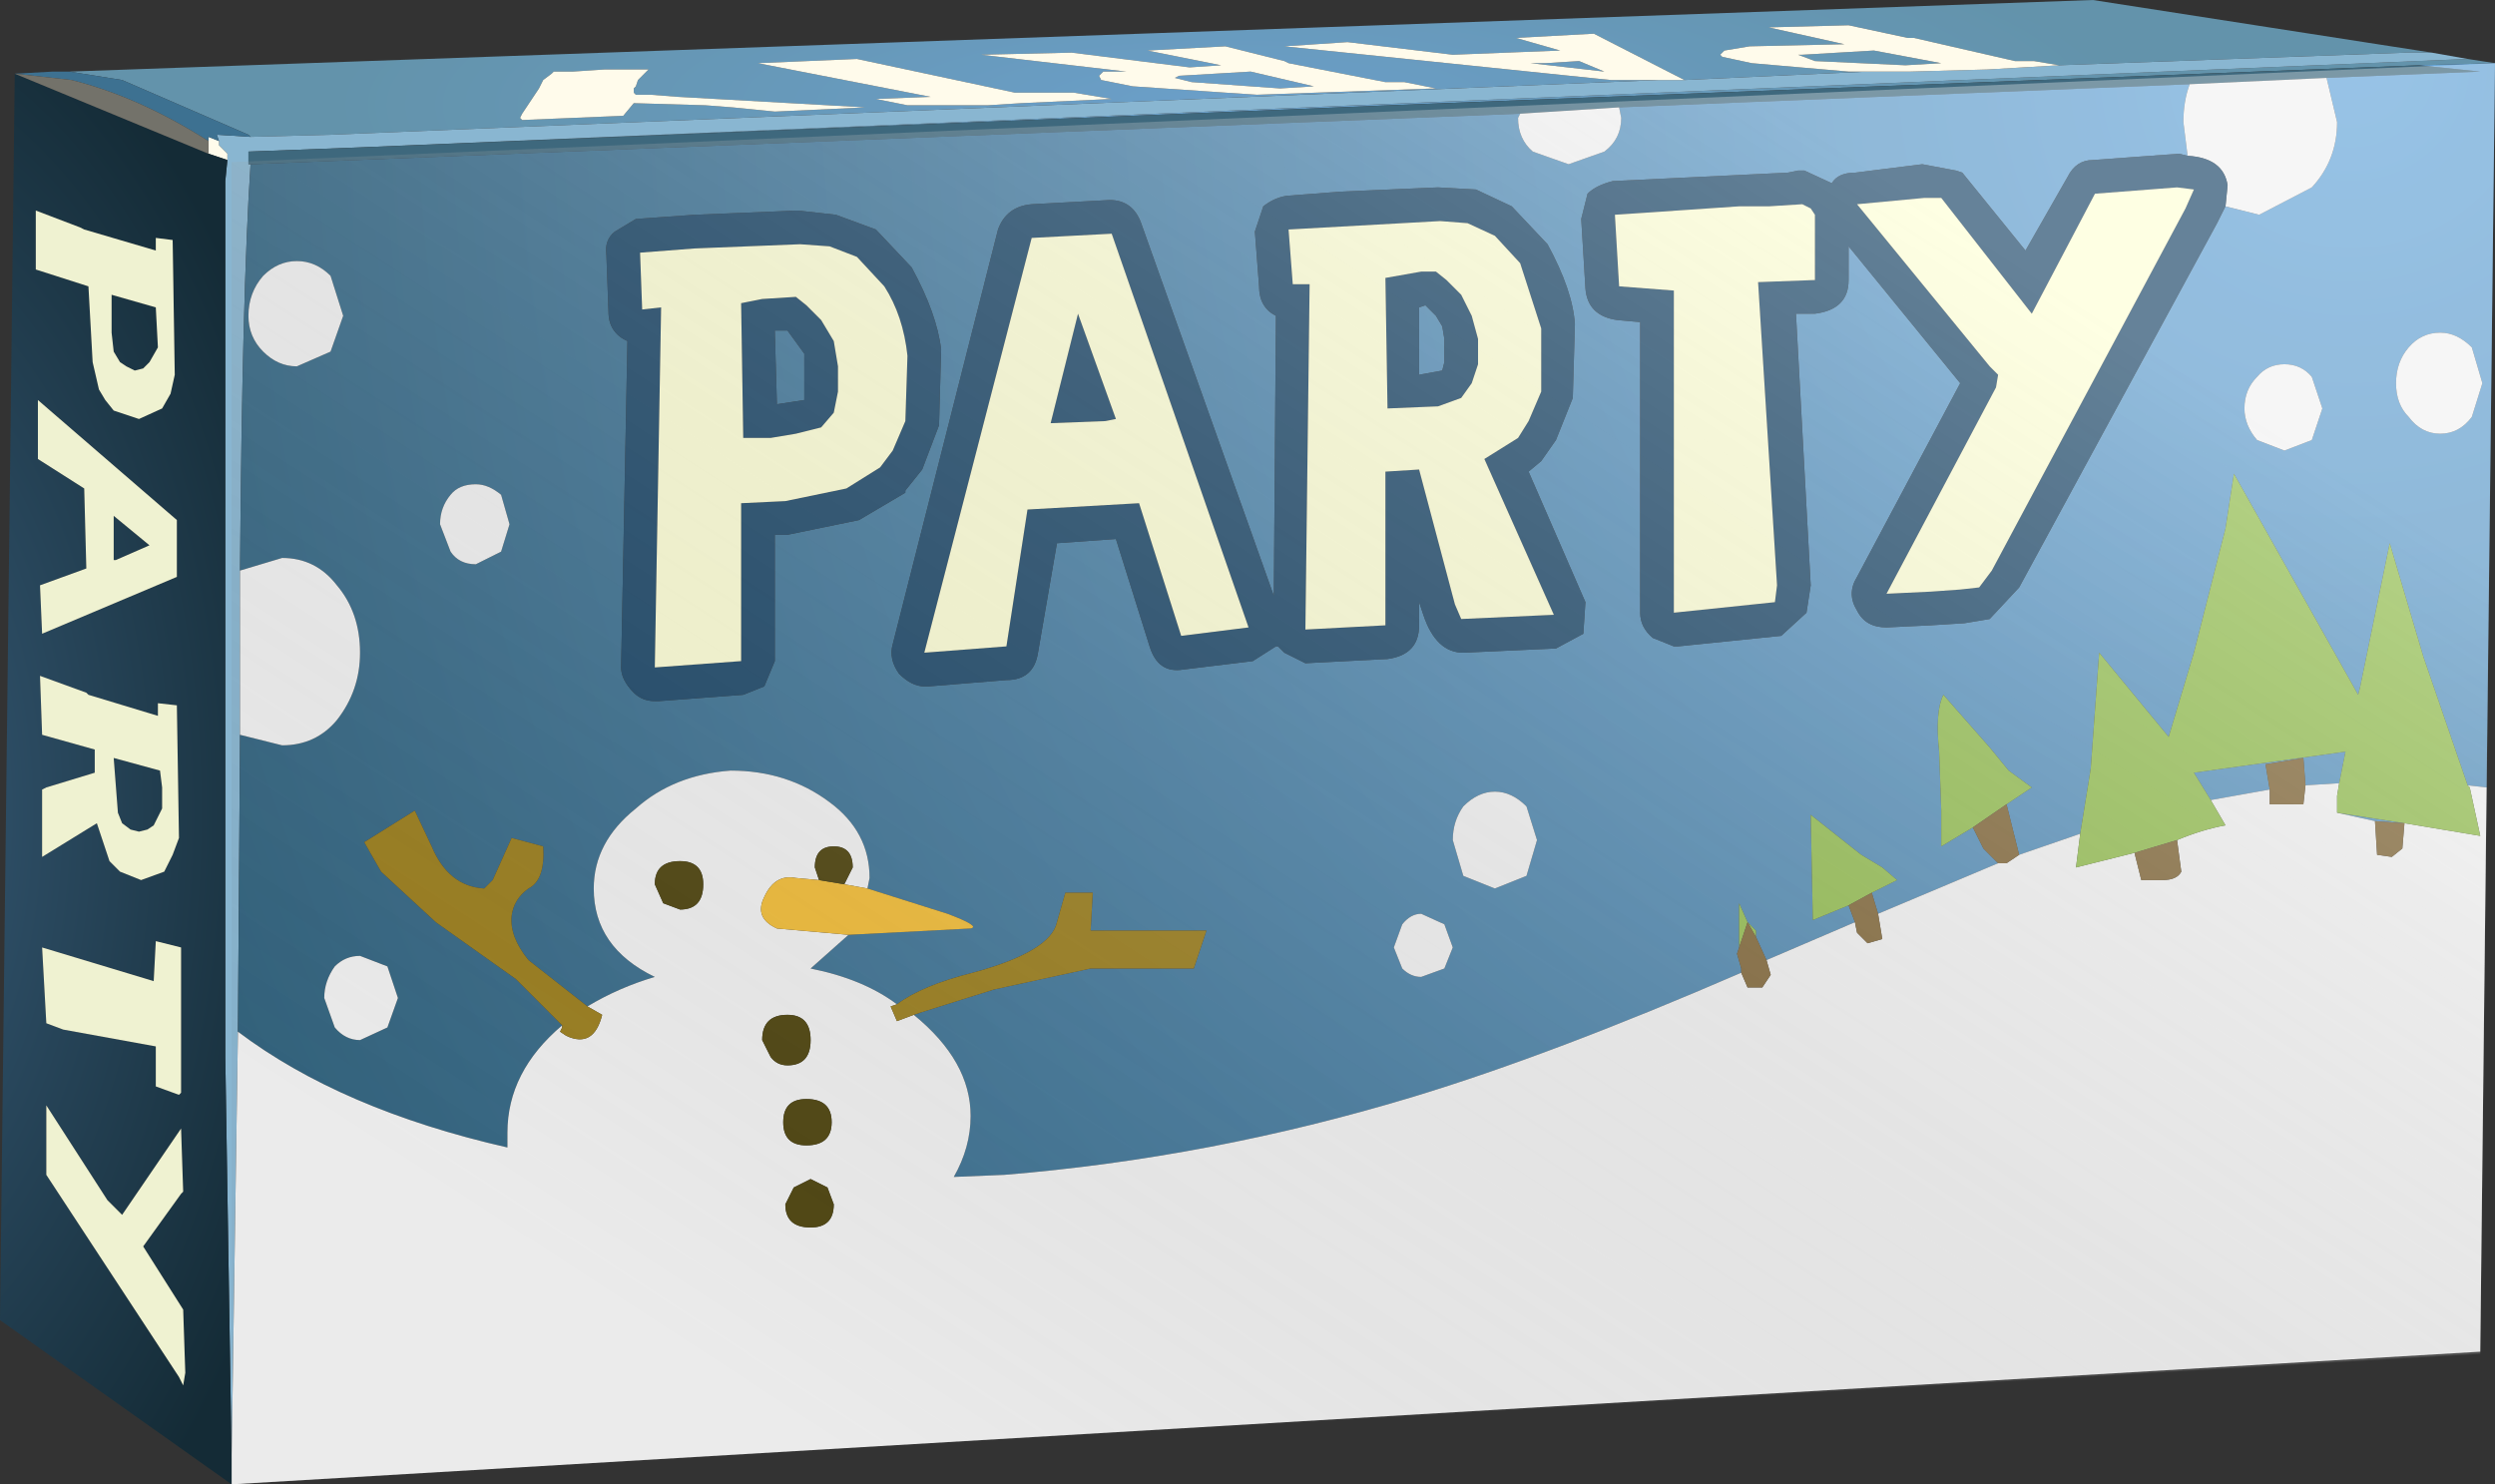 <?xml version="1.0" encoding="UTF-8" standalone="no"?>
<svg xmlns:xlink="http://www.w3.org/1999/xlink" height="35.25px" width="59.25px" xmlns="http://www.w3.org/2000/svg">
  <rect width="100%" height="100%" fill="#333333" stroke="none"/>
  <g transform="matrix(1.0, 0.0, 0.0, 1.0, 0.0, 0.0)">
    <use height="35.25" transform="matrix(1.0, 0.0, 0.0, 1.0, 0.0, 0.0)" width="59.25" xlink:href="#shape0"/>
  </g>
  <defs>
    <g id="shape0" transform="matrix(1.0, 0.0, 0.0, 1.0, 0.0, 0.0)">
      <path d="M58.6 1.4 L59.25 1.5 57.45 1.55 33.0 2.5 8.55 3.5 32.2 2.5 58.6 1.4 M1.65 1.7 L49.7 0.0 57.75 1.25 57.15 1.25 48.9 1.55 48.3 1.45 47.85 1.45 45.45 0.9 45.3 0.9 43.9 0.6 42.0 0.65 43.8 1.05 41.55 1.1 40.95 1.2 40.85 1.3 40.9 1.35 41.6 1.5 43.9 1.7 44.35 1.7 40.0 1.9 37.85 0.8 36.0 0.9 37.05 1.2 34.5 1.3 32.0 1.0 30.5 1.1 38.25 1.9 39.4 1.9 7.85 3.2 5.95 3.25 5.9 3.2 2.9 1.9 1.65 1.7 M45.25 1.55 L43.1 1.45 42.7 1.3 42.8 1.3 44.5 1.2 46.1 1.5 45.25 1.55 M36.35 1.5 L36.7 1.5 37.5 1.45 38.1 1.7 36.35 1.5 M31.2 2.05 L30.4 2.1 28.3 1.95 27.9 1.85 28.0 1.8 29.7 1.7 31.2 2.05 M34.1 2.1 L33.35 1.95 32.9 1.95 30.6 1.5 30.5 1.45 29.1 1.1 27.25 1.2 29.0 1.55 28.25 1.6 25.45 1.25 23.3 1.3 26.75 1.7 26.2 1.7 26.1 1.8 26.15 1.9 26.9 2.05 29.1 2.2 29.85 2.25 34.1 2.1 M26.4 2.35 L25.5 2.2 24.1 2.2 20.35 1.4 18.0 1.5 22.1 2.3 20.8 2.35 21.55 2.5 23.45 2.5 24.25 2.45 26.4 2.35 M17.4 2.55 L18.4 2.65 20.55 2.55 16.1 2.3 15.45 2.25 15.1 2.25 15.05 2.2 15.05 2.1 15.1 2.05 15.15 1.9 15.4 1.65 14.35 1.65 13.6 1.7 13.15 1.7 13.1 1.75 12.9 1.9 12.8 2.1 12.4 2.7 12.35 2.8 12.4 2.85 14.8 2.75 15.05 2.45 16.75 2.5 17.4 2.55" fill="url(#gradient0)" fill-rule="evenodd" stroke="none"/>
      <path d="M57.75 1.25 L58.6 1.4 32.2 2.5 8.55 3.5 5.9 3.6 5.9 3.9 5.95 3.9 Q5.75 6.9 5.7 13.55 L5.7 15.05 5.7 17.45 5.65 24.5 5.5 34.65 5.35 25.1 5.35 4.3 5.4 3.8 5.4 3.65 5.2 3.45 5.2 3.35 5.15 3.2 5.95 3.25 7.85 3.2 39.4 1.9 40.05 1.9 40.0 1.9 44.35 1.7 45.35 1.7 47.2 1.65 48.9 1.55 57.15 1.25 57.75 1.25" fill="#89b6d1" fill-rule="evenodd" stroke="none"/>
      <path d="M8.55 3.5 L33.0 2.5 57.45 1.55 58.9 1.7 55.25 1.85 52.0 2.0 38.45 2.55 36.1 2.7 5.95 3.9 5.9 3.9 5.9 3.6 8.55 3.5" fill="#3e687d" fill-rule="evenodd" stroke="none"/>
      <path d="M59.25 1.5 L59.05 18.7 58.6 18.65 57.55 15.6 56.75 12.9 56.05 16.3 56.0 16.5 53.05 11.25 52.85 12.55 52.1 15.5 51.5 17.5 49.85 15.5 49.65 18.25 49.4 19.8 47.95 20.3 47.65 19.1 48.25 18.7 47.7 18.3 47.25 17.75 46.15 16.5 Q45.95 16.9 46.05 17.85 L46.1 19.25 46.1 20.1 46.85 19.65 47.1 20.15 47.45 20.5 44.6 21.7 44.45 21.2 45.05 20.9 44.7 20.6 44.2 20.3 43.0 19.35 43.05 21.85 43.9 21.5 44.05 21.9 41.95 22.8 41.7 22.25 41.7 22.1 41.5 21.9 41.3 21.45 41.3 22.5 41.25 22.65 41.35 23.0 41.35 23.1 Q36.85 25.05 33.55 26.05 28.75 27.5 23.85 27.9 L22.65 27.95 Q23.05 27.25 23.05 26.5 23.05 25.2 21.7 24.1 L21.85 24.05 23.6 23.5 25.9 23.0 28.35 23.0 28.65 22.1 25.9 22.1 25.95 21.2 25.3 21.2 25.1 21.9 Q24.95 22.6 23.1 23.1 21.9 23.4 21.3 23.85 20.5 23.25 19.25 23.0 L20.15 22.2 23.05 22.05 Q23.3 22.0 22.5 21.7 L20.6 21.1 20.65 20.85 Q20.65 19.75 19.7 19.05 18.7 18.3 17.35 18.3 16.0 18.4 15.1 19.2 14.1 20.0 14.1 21.1 14.1 22.5 15.55 23.2 14.7 23.45 13.95 23.9 L12.55 22.8 Q12.1 22.25 12.15 21.75 12.2 21.35 12.55 21.1 12.95 20.9 12.9 20.1 L12.15 19.9 11.7 20.9 11.5 21.1 Q10.65 21.05 10.25 20.1 L9.85 19.25 8.65 20.0 9.05 20.7 10.35 21.9 12.25 23.25 13.35 24.35 Q12.05 25.45 12.05 26.9 L12.05 27.25 Q8.1 26.35 5.65 24.5 L5.7 17.45 6.7 17.7 Q7.5 17.7 8.0 17.1 8.55 16.4 8.55 15.5 8.55 14.55 8.0 13.9 7.5 13.25 6.7 13.25 L5.7 13.55 Q5.75 6.9 5.95 3.9 L36.1 2.7 36.05 2.8 Q36.05 3.3 36.4 3.6 L37.25 3.9 38.1 3.6 Q38.5 3.3 38.5 2.8 L38.45 2.55 52.0 2.0 Q51.85 2.4 51.85 2.9 L51.95 3.7 51.75 3.65 49.7 3.8 Q49.3 3.8 49.1 4.2 L48.1 5.95 46.6 4.1 46.45 4.05 45.65 3.9 44.05 4.1 Q43.65 4.1 43.5 4.35 L42.85 4.05 42.7 4.05 42.45 4.1 38.3 4.3 Q37.9 4.4 37.7 4.6 L37.55 5.2 37.65 6.85 Q37.7 7.5 38.4 7.6 L38.95 7.65 38.95 14.55 Q38.95 14.9 39.25 15.15 L39.75 15.35 39.85 15.35 42.3 15.1 42.9 14.55 43.0 13.9 42.65 7.45 43.1 7.45 Q43.9 7.35 43.9 6.65 L43.9 5.85 46.55 9.1 44.1 13.7 Q43.85 14.1 44.1 14.5 44.3 14.9 44.8 14.9 L45.85 14.85 46.65 14.8 47.25 14.7 47.95 13.95 52.65 5.3 52.85 4.9 53.65 5.1 54.9 4.45 Q55.5 3.8 55.5 2.9 L55.25 1.85 58.9 1.7 57.45 1.55 59.25 1.5 M53.6 10.45 L54.25 10.7 54.9 10.45 55.15 9.7 54.9 8.95 Q54.65 8.65 54.25 8.65 53.85 8.65 53.6 8.95 53.3 9.25 53.3 9.7 53.3 10.1 53.6 10.45 M57.2 9.9 Q57.5 10.3 57.95 10.3 58.4 10.3 58.7 9.9 L58.95 9.1 58.7 8.25 Q58.35 7.9 57.95 7.9 57.5 7.9 57.2 8.25 56.9 8.6 56.9 9.1 56.9 9.6 57.2 9.9 M52.5 19.0 L52.1 18.35 55.7 17.85 55.55 18.6 54.75 18.65 54.7 18.0 53.8 18.15 53.9 18.75 52.5 19.0 M55.5 19.3 L57.1 19.55 56.4 19.5 55.5 19.3 M36.75 5.8 L35.9 4.9 35.05 4.5 34.15 4.45 31.85 4.55 30.55 4.65 Q30.25 4.7 30.0 4.9 L29.8 5.5 29.9 6.8 Q29.9 7.3 30.3 7.5 L30.25 14.15 27.1 5.3 Q26.9 4.75 26.35 4.75 L24.5 4.85 Q23.9 4.9 23.7 5.45 L21.2 15.3 Q21.1 15.65 21.35 16.0 21.65 16.3 21.95 16.3 L22.05 16.3 23.9 16.15 Q24.55 16.15 24.65 15.5 L25.1 12.9 26.5 12.8 27.3 15.35 Q27.5 16.0 28.1 15.9 L29.75 15.7 30.3 15.35 30.35 15.35 30.5 15.5 31.0 15.75 32.95 15.65 Q33.7 15.55 33.7 14.85 L33.7 14.3 33.8 14.6 Q34.1 15.5 34.75 15.5 L36.95 15.4 37.6 15.05 37.65 14.3 36.3 11.2 36.6 10.95 36.95 10.45 37.35 9.45 37.4 7.7 Q37.35 6.9 36.75 5.8 M33.85 7.25 L34.1 7.5 34.25 7.75 34.3 8.05 34.3 8.6 34.25 8.8 33.7 8.9 33.7 7.3 33.85 7.25 M22.35 8.3 Q22.25 7.45 21.65 6.35 L20.8 5.45 19.85 5.1 18.95 5.0 16.5 5.1 15.1 5.2 14.6 5.5 Q14.35 5.7 14.4 6.05 L14.45 7.4 Q14.45 7.9 14.9 8.1 L14.75 15.85 Q14.75 16.15 15.05 16.45 15.25 16.65 15.55 16.65 L15.65 16.65 17.65 16.5 18.15 16.3 18.4 15.7 18.4 12.7 18.7 12.7 20.4 12.35 21.5 11.7 21.5 11.65 21.9 11.15 22.3 10.1 22.35 8.3 M34.75 20.8 L35.5 21.1 36.25 20.8 36.5 19.95 36.25 19.15 Q35.9 18.8 35.5 18.8 35.1 18.8 34.75 19.15 34.5 19.5 34.5 19.95 L34.75 20.8 M33.75 21.7 Q33.5 21.7 33.3 21.95 L33.1 22.5 33.3 23.0 Q33.5 23.2 33.75 23.2 L34.3 23.0 34.5 22.5 34.3 21.95 33.75 21.7 M10.7 11.75 Q10.45 12.05 10.45 12.45 L10.7 13.1 Q10.9 13.4 11.3 13.4 L11.9 13.1 12.1 12.45 11.9 11.75 Q11.6 11.5 11.3 11.5 10.9 11.5 10.7 11.75 M18.4 7.85 L18.7 7.85 19.1 8.4 19.1 9.5 18.45 9.6 18.4 7.85 M8.15 7.5 L7.85 6.55 Q7.5 6.2 7.05 6.2 6.6 6.2 6.25 6.55 5.9 6.95 5.9 7.5 5.9 8.0 6.25 8.35 6.6 8.7 7.05 8.7 L7.85 8.35 8.15 7.5 M8.55 22.7 Q8.2 22.7 7.95 22.95 7.7 23.3 7.7 23.7 L7.95 24.4 Q8.2 24.7 8.55 24.7 L9.2 24.4 9.45 23.7 9.2 22.95 8.55 22.7" fill="url(#gradient1)" fill-rule="evenodd" stroke="none"/>
      <path d="M59.05 18.7 L58.9 32.1 5.5 35.25 5.5 34.65 5.65 24.5 Q8.1 26.35 12.05 27.25 L12.05 26.9 Q12.05 25.45 13.35 24.35 L13.35 24.4 13.3 24.5 13.45 24.6 Q14.1 24.9 14.3 24.1 L13.95 23.9 Q14.7 23.45 15.55 23.2 14.1 22.5 14.1 21.1 14.1 20.0 15.1 19.2 16.0 18.4 17.35 18.3 18.7 18.3 19.7 19.05 20.65 19.75 20.65 20.85 L20.6 21.1 20.05 21.0 20.25 20.6 Q20.25 20.1 19.8 20.1 19.35 20.1 19.35 20.6 L19.45 20.9 18.9 20.85 Q18.4 20.75 18.15 21.3 17.9 21.8 18.45 22.05 L20.15 22.2 19.25 23.0 Q20.5 23.25 21.3 23.85 L21.15 23.9 21.3 24.25 21.7 24.1 Q23.05 25.2 23.05 26.5 23.05 27.25 22.65 27.95 L23.85 27.9 Q28.75 27.5 33.55 26.05 36.85 25.05 41.35 23.1 L41.5 23.45 41.85 23.45 42.05 23.15 41.95 22.8 44.05 21.9 44.1 22.15 44.35 22.4 44.7 22.3 44.6 21.7 47.45 20.5 47.65 20.5 47.95 20.3 49.4 19.8 49.3 20.6 50.7 20.25 50.7 20.3 50.85 20.9 51.35 20.9 Q51.7 20.9 51.8 20.7 L51.7 19.95 Q52.3 19.7 52.85 19.6 L52.5 19.0 53.9 18.75 53.9 19.1 54.7 19.1 54.75 18.65 55.55 18.6 55.5 18.9 55.5 19.3 56.4 19.5 56.45 20.3 56.8 20.35 57.05 20.15 57.1 19.55 58.9 19.85 58.65 18.7 58.6 18.65 59.05 18.7 M55.25 1.85 L55.5 2.9 Q55.5 3.8 54.9 4.45 L53.65 5.1 52.85 4.9 52.9 4.4 Q52.8 3.75 51.95 3.7 L51.85 2.9 Q51.85 2.4 52.0 2.0 L55.25 1.85 M57.2 9.9 Q56.9 9.6 56.9 9.1 56.9 8.6 57.2 8.25 57.5 7.9 57.95 7.9 58.35 7.9 58.7 8.25 L58.95 9.1 58.7 9.9 Q58.4 10.3 57.95 10.3 57.5 10.3 57.2 9.9 M53.6 10.45 Q53.3 10.1 53.3 9.7 53.3 9.25 53.6 8.95 53.85 8.65 54.25 8.65 54.65 8.65 54.9 8.95 L55.15 9.7 54.9 10.45 54.25 10.7 53.6 10.45 M5.7 17.45 L5.7 15.05 5.7 13.55 6.7 13.25 Q7.5 13.25 8.0 13.9 8.55 14.55 8.55 15.5 8.55 16.4 8.0 17.1 7.5 17.7 6.7 17.7 L5.7 17.45 M38.45 2.55 L38.5 2.8 Q38.5 3.3 38.1 3.6 L37.25 3.9 36.4 3.6 Q36.05 3.3 36.05 2.8 L36.1 2.7 38.45 2.55 M33.75 21.7 L34.3 21.95 34.5 22.5 34.3 23.0 33.75 23.2 Q33.5 23.2 33.3 23.0 L33.1 22.5 33.3 21.95 Q33.5 21.7 33.75 21.7 M34.75 20.8 L34.5 19.95 Q34.5 19.5 34.75 19.15 35.1 18.8 35.5 18.8 35.9 18.8 36.25 19.15 L36.5 19.95 36.25 20.8 35.5 21.1 34.75 20.8 M10.7 11.75 Q10.9 11.5 11.3 11.5 11.6 11.5 11.9 11.75 L12.1 12.45 11.9 13.1 11.3 13.4 Q10.9 13.4 10.7 13.1 L10.45 12.45 Q10.45 12.05 10.7 11.75 M8.15 7.5 L7.85 8.35 7.05 8.7 Q6.6 8.7 6.25 8.35 5.9 8.0 5.9 7.5 5.9 6.95 6.25 6.55 6.6 6.2 7.05 6.2 7.5 6.2 7.85 6.55 L8.15 7.5 M8.55 22.7 L9.2 22.95 9.45 23.7 9.2 24.4 8.55 24.7 Q8.2 24.7 7.95 24.4 L7.7 23.7 Q7.7 23.3 7.95 22.95 8.2 22.7 8.55 22.7 M19.25 29.15 Q19.8 29.15 19.8 28.6 L19.65 28.2 19.25 28.0 18.85 28.2 18.65 28.6 Q18.65 29.15 19.25 29.15 M19.15 27.2 Q19.75 27.2 19.75 26.65 19.75 26.1 19.15 26.1 18.6 26.1 18.6 26.65 18.6 27.2 19.15 27.2 M19.25 24.7 Q19.25 24.1 18.7 24.1 18.1 24.1 18.1 24.7 L18.3 25.1 Q18.45 25.3 18.7 25.3 19.25 25.3 19.25 24.7 M16.15 21.6 Q16.7 21.6 16.7 21.0 16.7 20.45 16.15 20.45 15.55 20.45 15.55 21.0 L15.75 21.45 16.15 21.6" fill="#f2f2f2" fill-rule="evenodd" stroke="none"/>
      <path d="M51.95 3.7 Q52.8 3.75 52.9 4.4 L52.85 4.9 52.65 5.3 47.95 13.95 47.25 14.7 46.65 14.8 45.85 14.85 44.8 14.9 Q44.3 14.9 44.1 14.5 43.85 14.1 44.1 13.7 L46.55 9.1 43.9 5.85 43.9 6.65 Q43.9 7.35 43.1 7.45 L42.65 7.45 43.0 13.9 42.9 14.55 42.3 15.1 39.85 15.35 39.75 15.35 39.25 15.15 Q38.95 14.9 38.95 14.55 L38.95 7.65 38.4 7.6 Q37.7 7.5 37.65 6.85 L37.55 5.2 37.7 4.6 Q37.9 4.4 38.3 4.3 L42.45 4.1 42.7 4.05 42.85 4.05 43.5 4.35 Q43.65 4.1 44.05 4.1 L45.65 3.9 46.45 4.05 46.6 4.1 48.1 5.95 49.1 4.2 Q49.3 3.8 49.7 3.8 L51.75 3.65 51.95 3.7 M52.1 4.5 L51.7 4.45 49.75 4.6 48.25 7.45 46.1 4.7 45.7 4.7 44.1 4.85 47.25 8.7 47.45 8.9 47.4 9.2 44.8 14.1 45.85 14.05 46.55 14.0 47.0 13.95 47.3 13.55 51.9 4.95 52.1 4.5 M43.0 4.95 L42.8 4.85 42.0 4.9 41.3 4.9 38.35 5.1 38.45 6.8 39.75 6.9 39.75 14.55 42.15 14.3 42.2 13.9 41.75 6.7 43.1 6.65 43.1 5.1 43.0 4.95 M36.75 5.8 Q37.35 6.9 37.4 7.7 L37.35 9.45 36.95 10.45 36.6 10.95 36.3 11.2 37.65 14.3 37.6 15.05 36.95 15.4 34.75 15.5 Q34.1 15.5 33.8 14.6 L33.7 14.3 33.7 14.85 Q33.7 15.55 32.95 15.65 L31.0 15.75 30.5 15.5 30.35 15.35 30.3 15.35 29.75 15.7 28.1 15.9 Q27.5 16.0 27.3 15.35 L26.5 12.8 25.1 12.9 24.65 15.5 Q24.55 16.15 23.9 16.15 L22.05 16.3 21.95 16.3 Q21.65 16.3 21.35 16.0 21.1 15.65 21.2 15.3 L23.7 5.45 Q23.9 4.9 24.5 4.85 L26.35 4.75 Q26.9 4.75 27.1 5.3 L30.25 14.15 30.3 7.5 Q29.9 7.3 29.9 6.8 L29.8 5.5 30.0 4.9 Q30.25 4.7 30.55 4.65 L31.85 4.55 34.15 4.45 35.05 4.5 35.9 4.9 36.75 5.8 M34.7 7.0 L34.95 7.5 35.1 8.05 35.1 8.65 34.95 9.1 34.7 9.45 34.15 9.65 32.95 9.7 32.9 6.6 33.75 6.45 34.1 6.45 34.35 6.65 34.7 7.0 M34.85 5.3 L34.2 5.25 30.6 5.45 30.7 6.75 31.1 6.75 31.0 14.95 32.9 14.85 32.9 11.2 33.7 11.15 34.55 14.35 34.7 14.7 36.9 14.6 35.25 10.9 36.05 10.4 36.3 10.0 36.6 9.3 36.6 7.8 36.1 6.25 35.5 5.6 34.85 5.3 M33.85 7.25 L33.7 7.3 33.7 8.9 34.25 8.8 34.3 8.6 34.3 8.05 34.25 7.75 34.1 7.5 33.85 7.25 M22.35 8.3 L22.3 10.1 21.9 11.15 21.5 11.65 21.5 11.7 20.4 12.35 18.7 12.7 18.4 12.7 18.4 15.7 18.15 16.3 17.65 16.5 15.65 16.65 15.55 16.65 Q15.25 16.65 15.05 16.45 14.75 16.15 14.75 15.85 L14.9 8.1 Q14.45 7.9 14.45 7.4 L14.4 6.05 Q14.35 5.7 14.6 5.5 L15.1 5.2 16.5 5.1 18.95 5.0 19.85 5.1 20.8 5.45 21.65 6.35 Q22.25 7.45 22.35 8.3 M24.4 12.1 L27.05 11.95 28.05 15.1 29.65 14.9 26.4 5.55 24.5 5.65 21.95 15.5 23.9 15.35 24.4 12.1 M25.6 7.45 L26.5 9.95 26.25 10.0 24.95 10.05 25.6 7.45 M21.55 8.45 Q21.45 7.5 21.0 6.8 L20.35 6.1 19.7 5.85 19.0 5.8 16.5 5.9 15.2 6.0 15.25 7.35 15.7 7.3 15.55 15.85 17.6 15.7 17.6 11.95 18.65 11.9 20.1 11.6 20.9 11.1 21.2 10.7 21.5 10.0 21.55 8.45 M19.15 7.25 L19.5 7.6 19.8 8.1 19.9 8.7 19.9 9.3 19.8 9.8 19.5 10.15 18.9 10.3 18.3 10.4 17.65 10.4 17.6 7.2 18.1 7.1 18.9 7.05 19.15 7.25 M18.4 7.85 L18.45 9.6 19.1 9.5 19.1 8.4 18.7 7.85 18.4 7.85" fill="#1d4869" fill-rule="evenodd" stroke="none"/>
      <path d="M52.1 4.5 L51.9 4.95 47.3 13.55 47.0 13.95 46.55 14.0 45.85 14.05 44.8 14.1 47.4 9.2 47.45 8.9 47.25 8.7 44.1 4.85 45.7 4.7 46.1 4.7 48.25 7.45 49.75 4.6 51.7 4.45 52.1 4.5 M43.0 4.95 L43.1 5.1 43.1 6.65 41.75 6.7 42.2 13.9 42.15 14.3 39.75 14.55 39.75 6.9 38.45 6.8 38.35 5.1 41.3 4.9 42.0 4.9 42.8 4.85 43.0 4.95 M34.85 5.3 L35.5 5.6 36.1 6.25 36.6 7.8 36.6 9.3 36.3 10.0 36.05 10.4 35.25 10.9 36.9 14.6 34.7 14.7 34.55 14.35 33.7 11.15 32.9 11.2 32.9 14.85 31.0 14.95 31.1 6.75 30.7 6.75 30.6 5.45 34.2 5.25 34.85 5.3 M34.7 7.0 L34.35 6.65 34.1 6.45 33.75 6.45 32.9 6.6 32.95 9.7 34.15 9.65 34.7 9.45 34.95 9.1 35.1 8.65 35.1 8.05 34.95 7.5 34.7 7.0 M21.55 8.45 L21.5 10.0 21.2 10.7 20.9 11.1 20.1 11.6 18.65 11.9 17.6 11.95 17.6 15.7 15.55 15.85 15.7 7.3 15.25 7.35 15.2 6.0 16.5 5.9 19.0 5.8 19.7 5.85 20.35 6.1 21.0 6.8 Q21.45 7.5 21.55 8.45 M25.6 7.45 L24.95 10.05 26.25 10.0 26.5 9.95 25.6 7.45 M24.4 12.1 L23.9 15.35 21.95 15.5 24.5 5.65 26.4 5.55 29.65 14.9 28.05 15.1 27.05 11.95 24.4 12.1 M19.15 7.25 L18.9 7.05 18.1 7.1 17.6 7.2 17.65 10.4 18.3 10.4 18.9 10.3 19.5 10.15 19.8 9.8 19.9 9.3 19.9 8.7 19.8 8.1 19.5 7.6 19.15 7.25" fill="#feffd6" fill-rule="evenodd" stroke="none"/>
      <path d="M44.35 1.7 L43.9 1.7 41.6 1.5 40.9 1.35 40.85 1.3 40.95 1.2 41.55 1.1 43.8 1.05 42.0 0.65 43.9 0.6 45.3 0.9 45.45 0.9 47.85 1.45 48.3 1.45 48.9 1.55 47.2 1.65 45.35 1.7 44.35 1.7 M40.0 1.9 L40.05 1.9 39.4 1.9 38.25 1.9 30.5 1.1 32.0 1.0 34.5 1.3 37.05 1.2 36.0 0.9 37.85 0.8 40.0 1.9 M5.2 3.35 L5.2 3.45 5.4 3.65 5.4 3.8 4.95 3.65 4.95 3.35 4.95 3.25 5.2 3.35 M45.25 1.55 L46.1 1.5 44.5 1.2 42.8 1.3 42.7 1.3 43.1 1.45 45.25 1.55 M36.35 1.5 L38.1 1.7 37.5 1.45 36.7 1.5 36.35 1.5 M34.1 2.1 L29.85 2.25 29.1 2.2 26.9 2.05 26.15 1.9 26.1 1.8 26.2 1.7 26.75 1.7 23.3 1.3 25.45 1.25 28.25 1.6 29.0 1.55 27.25 1.2 29.1 1.1 30.5 1.45 30.6 1.5 32.9 1.95 33.35 1.95 34.1 2.1 M31.2 2.05 L29.7 1.7 28.0 1.8 27.9 1.85 28.3 1.95 30.4 2.1 31.2 2.05 M26.4 2.35 L24.25 2.45 23.45 2.5 21.55 2.5 20.8 2.35 22.1 2.3 18.0 1.5 20.35 1.4 24.1 2.2 25.5 2.2 26.4 2.35 M17.4 2.55 L16.75 2.5 15.05 2.45 14.8 2.75 12.4 2.85 12.35 2.8 12.4 2.7 12.8 2.1 12.9 1.9 13.1 1.75 13.15 1.7 13.6 1.7 14.35 1.65 15.4 1.65 15.15 1.9 15.1 2.05 15.05 2.1 15.05 2.2 15.1 2.25 15.45 2.25 16.1 2.3 20.55 2.55 18.4 2.65 17.4 2.55" fill="#fffbeb" fill-rule="evenodd" stroke="none"/>
      <path d="M46.85 19.65 L46.1 20.1 46.1 19.25 46.05 17.85 Q45.95 16.9 46.15 16.5 L47.25 17.75 47.7 18.3 48.25 18.7 47.65 19.1 46.85 19.65 M49.4 19.8 L49.65 18.25 49.85 15.5 51.5 17.5 52.1 15.5 52.85 12.55 53.05 11.25 56.0 16.5 56.05 16.3 56.75 12.9 57.55 15.6 58.6 18.65 58.65 18.7 58.9 19.85 57.1 19.55 55.5 19.3 55.5 18.9 55.55 18.6 55.7 17.85 52.1 18.35 52.5 19.0 52.85 19.6 Q52.3 19.7 51.7 19.95 L50.7 20.25 49.3 20.6 49.4 19.8 M43.9 21.5 L43.05 21.85 43.0 19.35 44.2 20.3 44.7 20.6 45.05 20.9 44.45 21.2 43.9 21.5 M41.7 22.25 L41.5 21.9 41.7 22.1 41.7 22.25 M41.3 22.5 L41.3 21.45 41.5 21.9 41.3 22.5" fill="#92bd4e" fill-rule="evenodd" stroke="none"/>
      <path d="M46.85 19.65 L47.65 19.1 47.95 20.3 47.65 20.5 47.45 20.5 47.1 20.15 46.85 19.65 M43.9 21.5 L44.45 21.2 44.6 21.7 44.7 22.3 44.35 22.4 44.1 22.15 44.05 21.9 43.9 21.5 M41.95 22.8 L42.05 23.15 41.85 23.45 41.5 23.45 41.35 23.1 41.35 23.0 41.25 22.65 41.3 22.5 41.5 21.9 41.7 22.25 41.95 22.8 M50.7 20.25 L51.7 19.95 51.8 20.7 Q51.7 20.9 51.35 20.9 L50.85 20.9 50.7 20.3 50.7 20.25 M53.9 18.75 L53.8 18.15 54.7 18.0 54.75 18.65 54.7 19.1 53.9 19.1 53.9 18.75 M57.1 19.55 L57.05 20.15 56.8 20.35 56.45 20.3 56.4 19.5 57.1 19.55" fill="#806535" fill-rule="evenodd" stroke="none"/>
      <path d="M21.7 24.1 L21.3 24.25 21.15 23.9 21.3 23.85 Q21.9 23.4 23.1 23.1 24.95 22.6 25.1 21.9 L25.3 21.2 25.95 21.2 25.9 22.1 28.65 22.1 28.35 23.0 25.9 23.0 23.6 23.5 21.85 24.05 21.7 24.1 M13.95 23.9 L14.3 24.1 Q14.1 24.9 13.45 24.6 L13.3 24.5 13.35 24.4 13.35 24.35 12.25 23.25 10.35 21.9 9.05 20.7 8.65 20.0 9.85 19.25 10.25 20.1 Q10.65 21.05 11.5 21.1 L11.7 20.9 12.15 19.9 12.9 20.1 Q12.95 20.9 12.55 21.1 12.2 21.35 12.15 21.75 12.1 22.25 12.55 22.8 L13.95 23.9" fill="#9c7f1e" fill-rule="evenodd" stroke="none"/>
      <path d="M20.15 22.2 L18.45 22.05 Q17.9 21.8 18.15 21.3 18.4 20.75 18.9 20.85 L19.45 20.9 20.05 21.0 20.6 21.1 22.5 21.7 Q23.3 22.0 23.05 22.05 L20.15 22.2" fill="#f2bd38" fill-rule="evenodd" stroke="none"/>
      <path d="M0.35 1.75 L1.25 1.7 1.65 1.7 2.9 1.9 5.9 3.2 5.95 3.25 5.15 3.2 5.2 3.35 4.95 3.25 4.95 3.35 Q3.3 2.3 1.7 1.9 L0.35 1.75" fill="#3d7191" fill-rule="evenodd" stroke="none"/>
      <path d="M5.5 35.25 L0.0 31.35 0.35 1.75 4.95 3.65 5.4 3.8 5.35 4.3 5.35 25.1 5.5 34.65 5.5 35.25 M1.9 5.4 L0.85 5.0 0.85 6.4 2.1 6.8 2.2 8.6 2.35 9.25 2.5 9.5 2.7 9.75 3.3 9.95 3.85 9.7 4.05 9.35 4.15 8.9 4.1 5.7 3.7 5.65 3.7 5.95 2.0 5.45 1.9 5.4 M0.9 9.5 L0.9 10.9 2.0 11.6 2.05 13.5 0.95 13.9 1.0 15.05 4.2 13.7 4.2 12.35 0.9 9.5 M2.65 7.0 L3.7 7.3 3.75 8.25 3.55 8.6 3.4 8.75 3.2 8.8 3.0 8.7 2.85 8.6 2.7 8.35 2.65 7.9 2.65 7.0 M1.1 24.3 L1.5 24.45 3.7 24.85 3.7 25.8 4.25 26.0 4.3 25.95 4.3 22.5 3.7 22.35 3.65 23.3 1.0 22.5 1.1 24.3 M2.7 18.0 L3.8 18.3 3.85 18.7 3.85 19.2 3.65 19.6 3.5 19.7 3.3 19.75 3.1 19.7 2.9 19.55 2.8 19.3 2.7 18.0 M2.05 16.45 L0.95 16.05 1.0 17.45 2.25 17.8 2.25 18.35 1.1 18.7 1.0 18.75 1.0 20.35 2.3 19.55 2.6 20.45 2.85 20.7 3.35 20.9 3.9 20.7 4.1 20.3 4.25 19.9 4.2 16.75 3.75 16.7 3.75 17.0 2.1 16.5 2.05 16.45 M3.55 12.95 L2.75 13.3 2.7 13.3 2.7 12.25 3.55 12.95 M4.3 28.35 L4.35 28.3 4.3 26.8 2.9 28.85 2.8 28.75 2.55 28.5 1.1 26.25 1.1 27.9 4.25 32.7 4.35 32.9 4.4 32.6 4.35 31.1 3.4 29.6 4.3 28.35" fill="url(#gradient2)" fill-rule="evenodd" stroke="none"/>
      <path d="M0.35 1.75 L1.7 1.9 Q3.3 2.3 4.95 3.35 L4.95 3.65 0.35 1.75" fill="#73726a" fill-rule="evenodd" stroke="none"/>
      <path d="M1.9 5.4 L2.0 5.45 3.7 5.95 3.7 5.65 4.1 5.7 4.15 8.9 4.05 9.35 3.85 9.7 3.3 9.95 2.7 9.75 2.5 9.5 2.35 9.25 2.2 8.6 2.1 6.8 0.85 6.4 0.85 5.0 1.9 5.4 M2.65 7.0 L2.65 7.9 2.7 8.35 2.85 8.6 3.0 8.7 3.2 8.8 3.4 8.75 3.55 8.6 3.75 8.25 3.7 7.3 2.65 7.0 M0.9 9.5 L4.2 12.35 4.2 13.7 1.0 15.05 0.95 13.9 2.05 13.5 2.0 11.6 0.9 10.9 0.9 9.5 M3.55 12.95 L2.7 12.25 2.7 13.3 2.75 13.3 3.55 12.95 M2.05 16.45 L2.1 16.5 3.75 17.0 3.75 16.7 4.2 16.75 4.25 19.9 4.1 20.3 3.9 20.7 3.35 20.9 2.85 20.7 2.6 20.45 2.3 19.55 1.0 20.35 1.0 18.75 1.1 18.7 2.25 18.35 2.25 17.8 1.0 17.45 0.95 16.05 2.05 16.45 M2.7 18.0 L2.8 19.3 2.9 19.55 3.1 19.7 3.3 19.75 3.5 19.7 3.65 19.6 3.85 19.2 3.85 18.7 3.8 18.3 2.7 18.0 M1.1 24.3 L1.0 22.5 3.65 23.3 3.7 22.35 4.3 22.5 4.3 25.95 4.25 26.0 3.7 25.8 3.7 24.85 1.5 24.45 1.1 24.3 M4.3 28.35 L3.4 29.6 4.35 31.1 4.4 32.6 4.35 32.9 4.25 32.7 1.1 27.9 1.1 26.25 2.55 28.5 2.8 28.75 2.9 28.85 4.3 26.8 4.35 28.3 4.3 28.35" fill="#eff2d1" fill-rule="evenodd" stroke="none"/>
      <path d="M19.45 20.9 L19.35 20.6 Q19.35 20.1 19.8 20.1 20.25 20.1 20.25 20.6 L20.05 21.0 19.45 20.9 M16.15 21.6 L15.75 21.45 15.55 21.0 Q15.55 20.45 16.15 20.45 16.7 20.45 16.7 21.0 16.7 21.6 16.15 21.6 M19.25 24.7 Q19.25 25.3 18.7 25.3 18.45 25.3 18.3 25.1 L18.1 24.7 Q18.1 24.1 18.7 24.1 19.25 24.1 19.25 24.7 M19.15 27.2 Q18.6 27.2 18.6 26.65 18.6 26.1 19.15 26.1 19.75 26.1 19.75 26.65 19.75 27.2 19.15 27.2 M19.25 29.15 Q18.65 29.15 18.65 28.6 L18.85 28.2 19.25 28.0 19.65 28.2 19.8 28.6 Q19.8 29.15 19.25 29.15" fill="#4f450f" fill-rule="evenodd" stroke="none"/>
      <path d="M58.9 32.15 L5.5 35.25 5.5 3.85 59.25 1.5 58.9 32.15" fill="url(#gradient3)" fill-rule="evenodd" stroke="none"/>
    </g>
    <radialGradient cx="0" cy="0" gradientTransform="matrix(0.026, 0.0, 0.0, -0.006, 29.15, 2.5)" gradientUnits="userSpaceOnUse" id="gradient0" r="819.2" spreadMethod="pad">
      <stop offset="0.0" stop-color="#6b9fc9"/>
      <stop offset="1.0" stop-color="#6393ab"/>
    </radialGradient>
    <radialGradient cx="0" cy="0" gradientTransform="matrix(-0.064, 0.048, 0.048, 0.064, 55.85, 1.5)" gradientUnits="userSpaceOnUse" id="gradient1" r="819.2" spreadMethod="pad">
      <stop offset="0.0" stop-color="#67a7db"/>
      <stop offset="1.0" stop-color="#27556b"/>
    </radialGradient>
    <radialGradient cx="0" cy="0" gradientTransform="matrix(0.015, 0.0, 0.0, -0.026, -4.3, 19.3)" gradientUnits="userSpaceOnUse" id="gradient2" r="819.2" spreadMethod="pad">
      <stop offset="0.0" stop-color="#3a5f7d"/>
      <stop offset="1.0" stop-color="#142b36"/>
    </radialGradient>
    <linearGradient gradientTransform="matrix(-0.013, 0.02, 0.02, 0.013, 31.65, 18.85)" gradientUnits="userSpaceOnUse" id="gradient3" spreadMethod="pad" x1="-819.2" x2="819.2">
      <stop offset="0.0" stop-color="#ffffff" stop-opacity="0.318"/>
      <stop offset="1.0" stop-color="#525252" stop-opacity="0.047"/>
    </linearGradient>
  </defs>
</svg>
